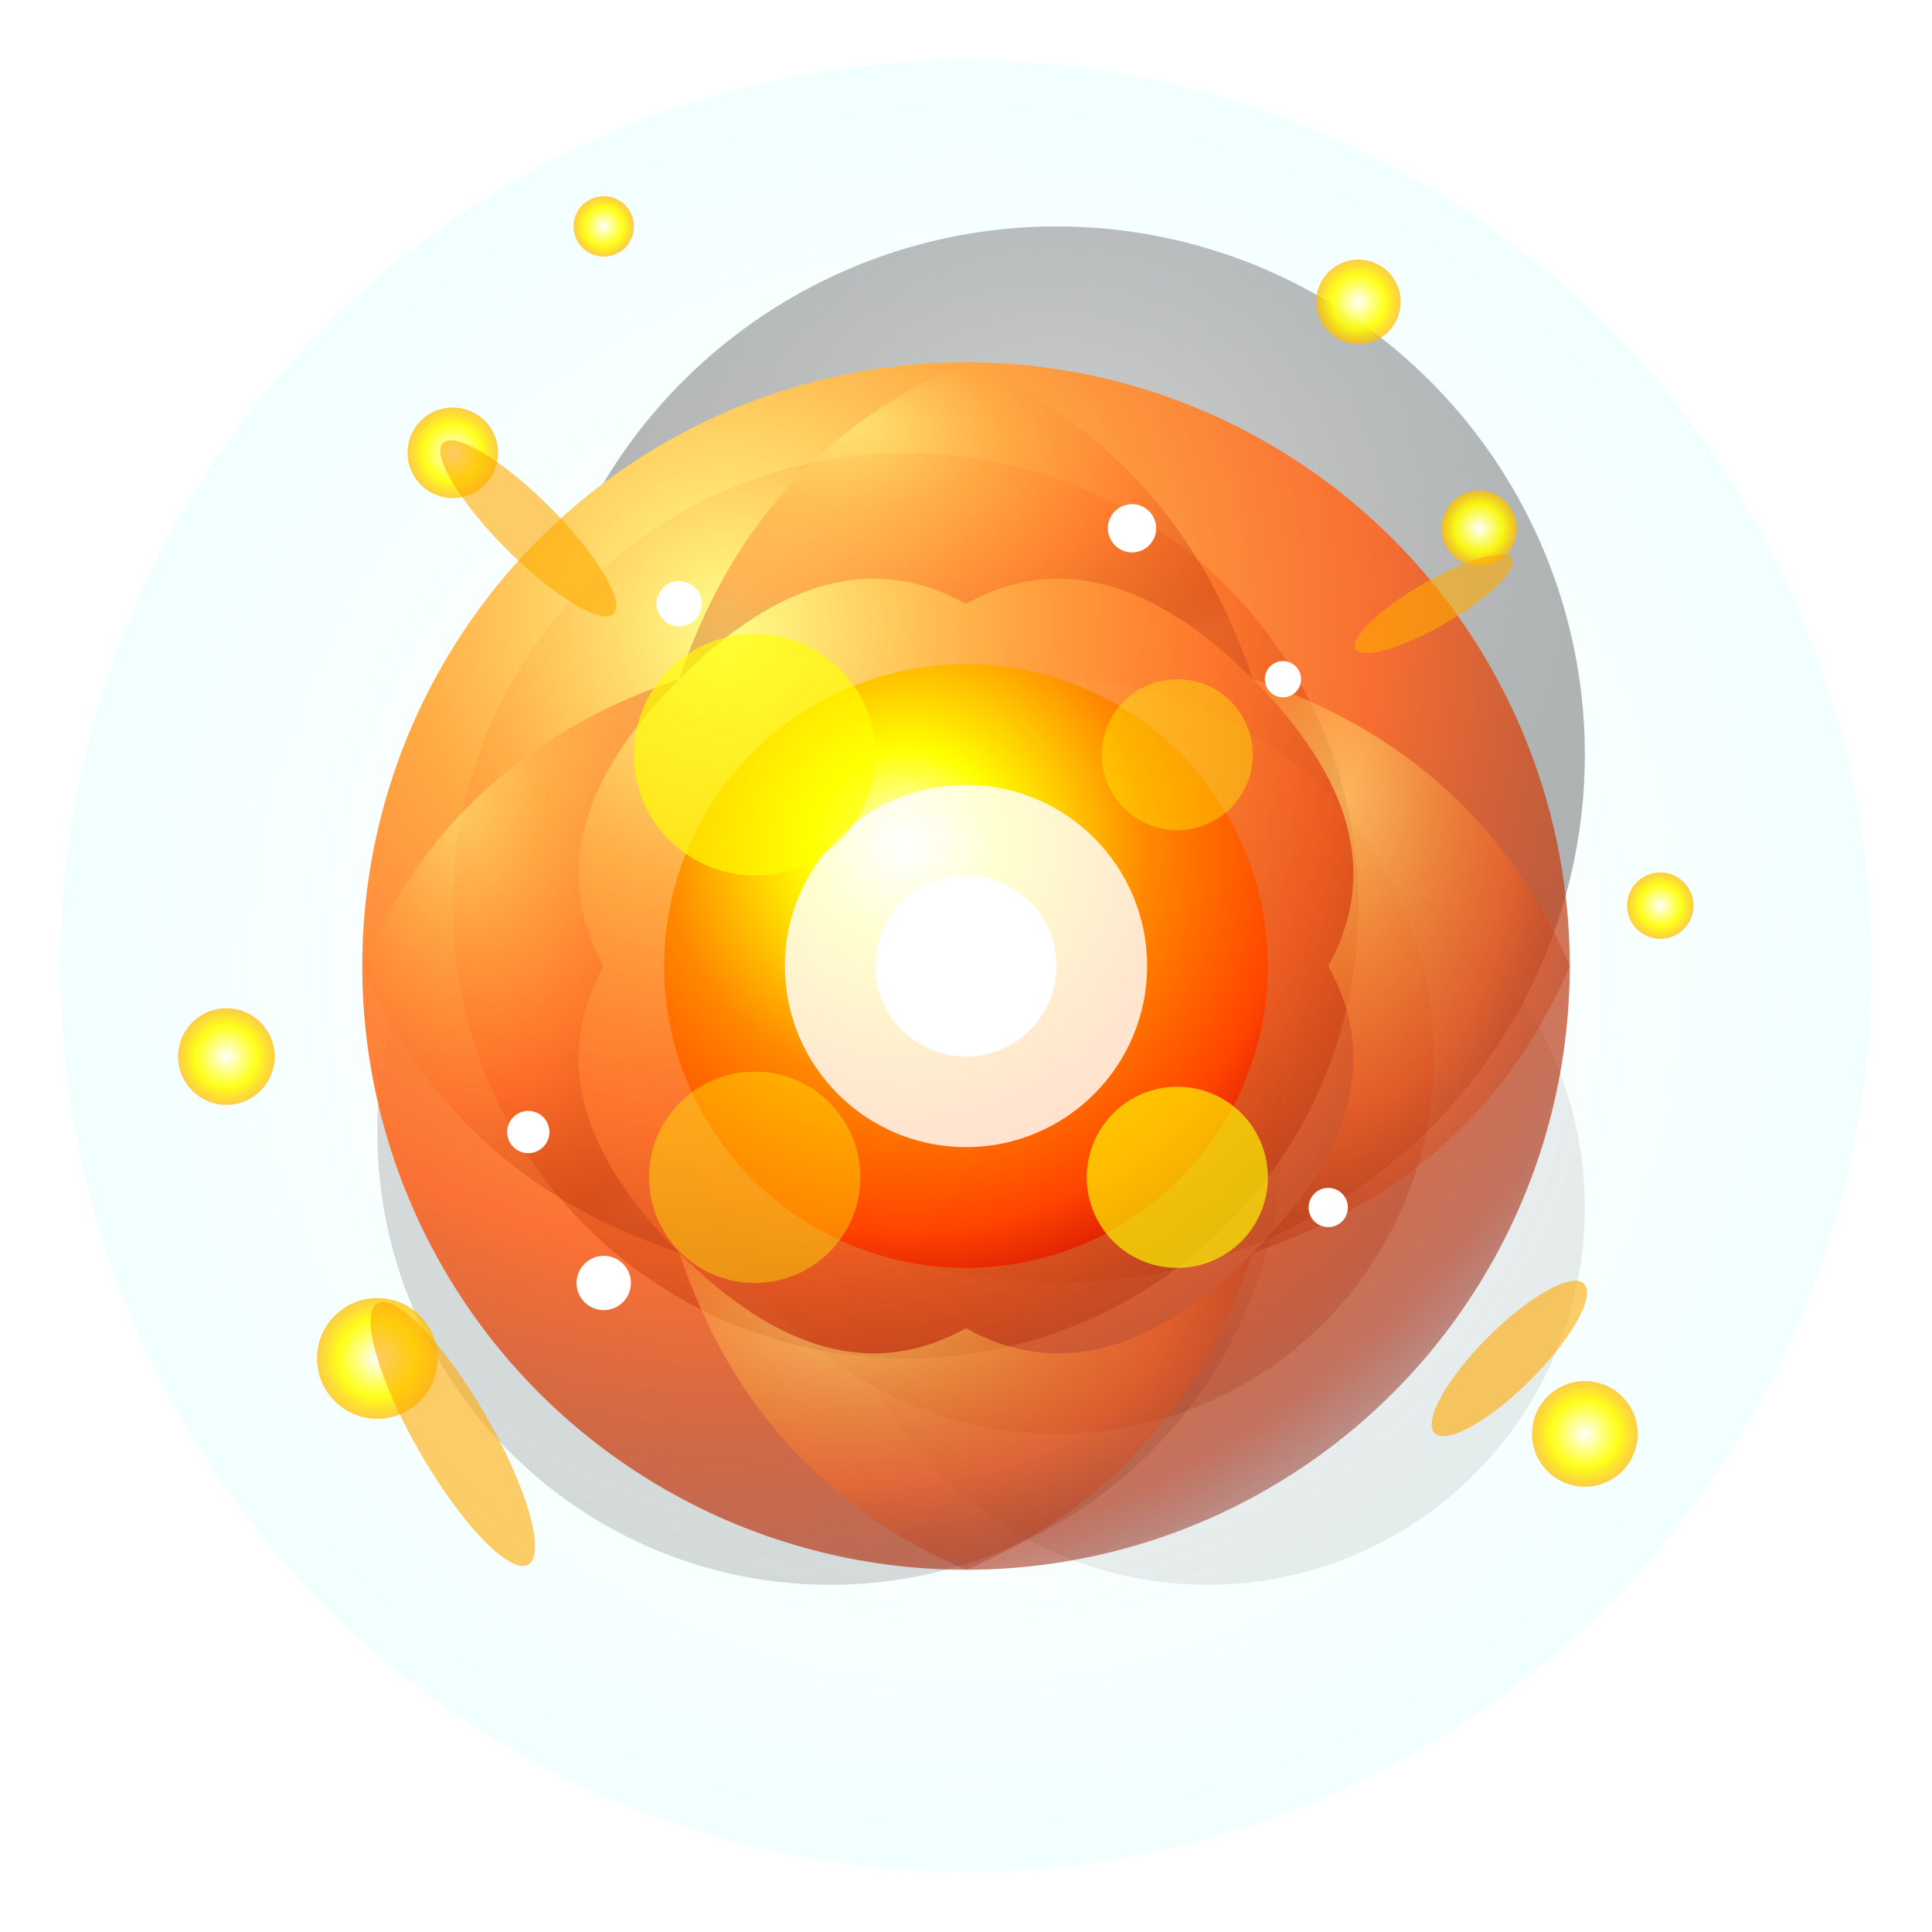 <?xml version="1.0" encoding="UTF-8"?>
<svg width="128" height="128" viewBox="0 0 128 128" xmlns="http://www.w3.org/2000/svg">
  <defs>
    <!-- Gradientes para efeito de explosão -->
    <radialGradient id="explosionCoreGrad" cx="0.4" cy="0.3" r="0.8">
      <stop offset="0%" stop-color="#FFFFFF" stop-opacity="1"/>
      <stop offset="20%" stop-color="#FFFF00" stop-opacity="1"/>
      <stop offset="50%" stop-color="#FF8800" stop-opacity="1"/>
      <stop offset="80%" stop-color="#FF4400" stop-opacity="1"/>
      <stop offset="100%" stop-color="#CC0000" stop-opacity="0.8"/>
    </radialGradient>
    
    <radialGradient id="fireballGrad" cx="0.3" cy="0.2" r="0.9">
      <stop offset="0%" stop-color="#FFFF88" stop-opacity="1"/>
      <stop offset="30%" stop-color="#FFAA44" stop-opacity="1"/>
      <stop offset="60%" stop-color="#FF6622" stop-opacity="0.9"/>
      <stop offset="90%" stop-color="#AA2200" stop-opacity="0.6"/>
      <stop offset="100%" stop-color="#660000" stop-opacity="0.3"/>
    </radialGradient>
    
    <radialGradient id="smokeGrad" cx="0.5" cy="0.3" r="1.0">
      <stop offset="0%" stop-color="#CCCCCC" stop-opacity="0.8"/>
      <stop offset="40%" stop-color="#888888" stop-opacity="0.6"/>
      <stop offset="70%" stop-color="#444444" stop-opacity="0.4"/>
      <stop offset="100%" stop-color="#222222" stop-opacity="0.2"/>
    </radialGradient>
    
    <radialGradient id="sparkGrad" cx="0.5" cy="0.5" r="0.8">
      <stop offset="0%" stop-color="#FFFFFF" stop-opacity="1"/>
      <stop offset="40%" stop-color="#FFFF00" stop-opacity="0.9"/>
      <stop offset="80%" stop-color="#FF8800" stop-opacity="0.6"/>
      <stop offset="100%" stop-color="#FF0000" stop-opacity="0.3"/>
    </radialGradient>
    
    <radialGradient id="shockwaveGrad" cx="0.5" cy="0.5" r="1.0">
      <stop offset="0%" stop-color="#FFFFFF" stop-opacity="0.0"/>
      <stop offset="70%" stop-color="#AAFFFF" stop-opacity="0.3"/>
      <stop offset="85%" stop-color="#FFFFFF" stop-opacity="0.8"/>
      <stop offset="100%" stop-color="#FFFFFF" stop-opacity="0.0"/>
    </radialGradient>
    
    <!-- Filtros para efeitos especiais -->
    <filter id="explosionGlow" x="-100%" y="-100%" width="300%" height="300%">
      <feGaussianBlur stdDeviation="5" result="coloredBlur"/>
      <feMerge> 
        <feMergeNode in="coloredBlur"/>
        <feMergeNode in="SourceGraphic"/>
      </feMerge>
    </filter>
    
    <filter id="fireGlow" x="-50%" y="-50%" width="200%" height="200%">
      <feGaussianBlur stdDeviation="3" result="coloredBlur"/>
      <feMerge> 
        <feMergeNode in="coloredBlur"/>
        <feMergeNode in="SourceGraphic"/>
      </feMerge>
    </filter>
    
    <filter id="sparkGlow" x="-100%" y="-100%" width="300%" height="300%">
      <feGaussianBlur stdDeviation="2" result="coloredBlur"/>
      <feMerge> 
        <feMergeNode in="coloredBlur"/>
        <feMergeNode in="SourceGraphic"/>
      </feMerge>
    </filter>
  </defs>
  
  <!-- Onda de choque externa -->
  <circle cx="64" cy="64" r="60" fill="url(#shockwaveGrad)" filter="url(#explosionGlow)"/>
  
  <!-- Fumaça de fundo -->
  <circle cx="70" cy="50" r="35" fill="url(#smokeGrad)" filter="url(#fireGlow)"/>
  <circle cx="55" cy="75" r="30" fill="url(#smokeGrad)" filter="url(#fireGlow)" opacity="0.7"/>
  <circle cx="80" cy="80" r="25" fill="url(#smokeGrad)" filter="url(#fireGlow)" opacity="0.5"/>
  
  <!-- Bolas de fogo principais -->
  <circle cx="64" cy="64" r="40" fill="url(#fireballGrad)" filter="url(#explosionGlow)"/>
  <circle cx="60" cy="60" r="30" fill="url(#fireballGrad)" filter="url(#fireGlow)" opacity="0.8"/>
  <circle cx="70" cy="70" r="25" fill="url(#fireballGrad)" filter="url(#fireGlow)" opacity="0.6"/>
  
  <!-- Núcleo super quente -->
  <circle cx="64" cy="64" r="20" fill="url(#explosionCoreGrad)" filter="url(#explosionGlow)"/>
  <circle cx="64" cy="64" r="12" fill="#FFFFFF" opacity="0.9" filter="url(#fireGlow)"/>
  <circle cx="64" cy="64" r="6" fill="#FFFFFF"/>
  
  <!-- Fragmentos e faíscas voando -->
  <circle cx="30" cy="30" r="3" fill="url(#sparkGrad)" filter="url(#sparkGlow)"/>
  <circle cx="98" cy="35" r="2.5" fill="url(#sparkGrad)" filter="url(#sparkGlow)"/>
  <circle cx="25" cy="90" r="4" fill="url(#sparkGrad)" filter="url(#sparkGlow)"/>
  <circle cx="105" cy="95" r="3.5" fill="url(#sparkGrad)" filter="url(#sparkGlow)"/>
  <circle cx="40" cy="15" r="2" fill="url(#sparkGrad)" filter="url(#sparkGlow)"/>
  <circle cx="90" cy="20" r="2.8" fill="url(#sparkGrad)" filter="url(#sparkGlow)"/>
  <circle cx="15" cy="70" r="3.2" fill="url(#sparkGrad)" filter="url(#sparkGlow)"/>
  <circle cx="110" cy="60" r="2.2" fill="url(#sparkGrad)" filter="url(#sparkGlow)"/>
  
  <!-- Rastros de faíscas -->
  <ellipse cx="35" cy="35" rx="8" ry="2" fill="#FFAA00" opacity="0.6" transform="rotate(45 35 35)"/>
  <ellipse cx="95" cy="40" rx="6" ry="1.5" fill="#FFAA00" opacity="0.6" transform="rotate(-30 95 40)"/>
  <ellipse cx="30" cy="95" rx="10" ry="2.5" fill="#FFAA00" opacity="0.6" transform="rotate(60 30 95)"/>
  <ellipse cx="100" cy="90" rx="7" ry="2" fill="#FFAA00" opacity="0.6" transform="rotate(-45 100 90)"/>
  
  <!-- Chamas irregulares -->
  <path d="M 64 24 Q 50 30 45 45 Q 55 35 64 40 Q 73 35 83 45 Q 78 30 64 24 Z" 
        fill="url(#fireballGrad)" filter="url(#fireGlow)" opacity="0.7"/>
  <path d="M 64 104 Q 78 98 83 83 Q 73 93 64 88 Q 55 93 45 83 Q 50 98 64 104 Z" 
        fill="url(#fireballGrad)" filter="url(#fireGlow)" opacity="0.7"/>
  <path d="M 24 64 Q 30 50 45 45 Q 35 55 40 64 Q 35 73 45 83 Q 30 78 24 64 Z" 
        fill="url(#fireballGrad)" filter="url(#fireGlow)" opacity="0.7"/>
  <path d="M 104 64 Q 98 78 83 83 Q 93 73 88 64 Q 93 55 83 45 Q 98 50 104 64 Z" 
        fill="url(#fireballGrad)" filter="url(#fireGlow)" opacity="0.7"/>
  
  <!-- Detalhes de energia -->
  <circle cx="50" cy="50" r="8" fill="#FFFF00" opacity="0.8" filter="url(#fireGlow)"/>
  <circle cx="78" cy="78" r="6" fill="#FFFF00" opacity="0.8" filter="url(#fireGlow)"/>
  <circle cx="50" cy="78" r="7" fill="#FFFF00" opacity="0.6" filter="url(#fireGlow)"/>
  <circle cx="78" cy="50" r="5" fill="#FFFF00" opacity="0.6" filter="url(#fireGlow)"/>
  
  <!-- Ondas de calor -->
  <ellipse cx="64" cy="64" r="45" ry="35" fill="none" stroke="#FFAA44" stroke-width="2" opacity="0.4" filter="url(#fireGlow)"/>
  <ellipse cx="64" cy="64" r="35" ry="25" fill="none" stroke="#FF6622" stroke-width="1.5" opacity="0.5" filter="url(#fireGlow)"/>
  
  <!-- Partículas menores -->
  <circle cx="45" cy="40" r="1.5" fill="#FFFFFF" filter="url(#sparkGlow)"/>
  <circle cx="85" cy="45" r="1.2" fill="#FFFFFF" filter="url(#sparkGlow)"/>
  <circle cx="40" cy="85" r="1.8" fill="#FFFFFF" filter="url(#sparkGlow)"/>
  <circle cx="88" cy="80" r="1.3" fill="#FFFFFF" filter="url(#sparkGlow)"/>
  <circle cx="75" cy="35" r="1.6" fill="#FFFFFF" filter="url(#sparkGlow)"/>
  <circle cx="35" cy="75" r="1.4" fill="#FFFFFF" filter="url(#sparkGlow)"/>
</svg>